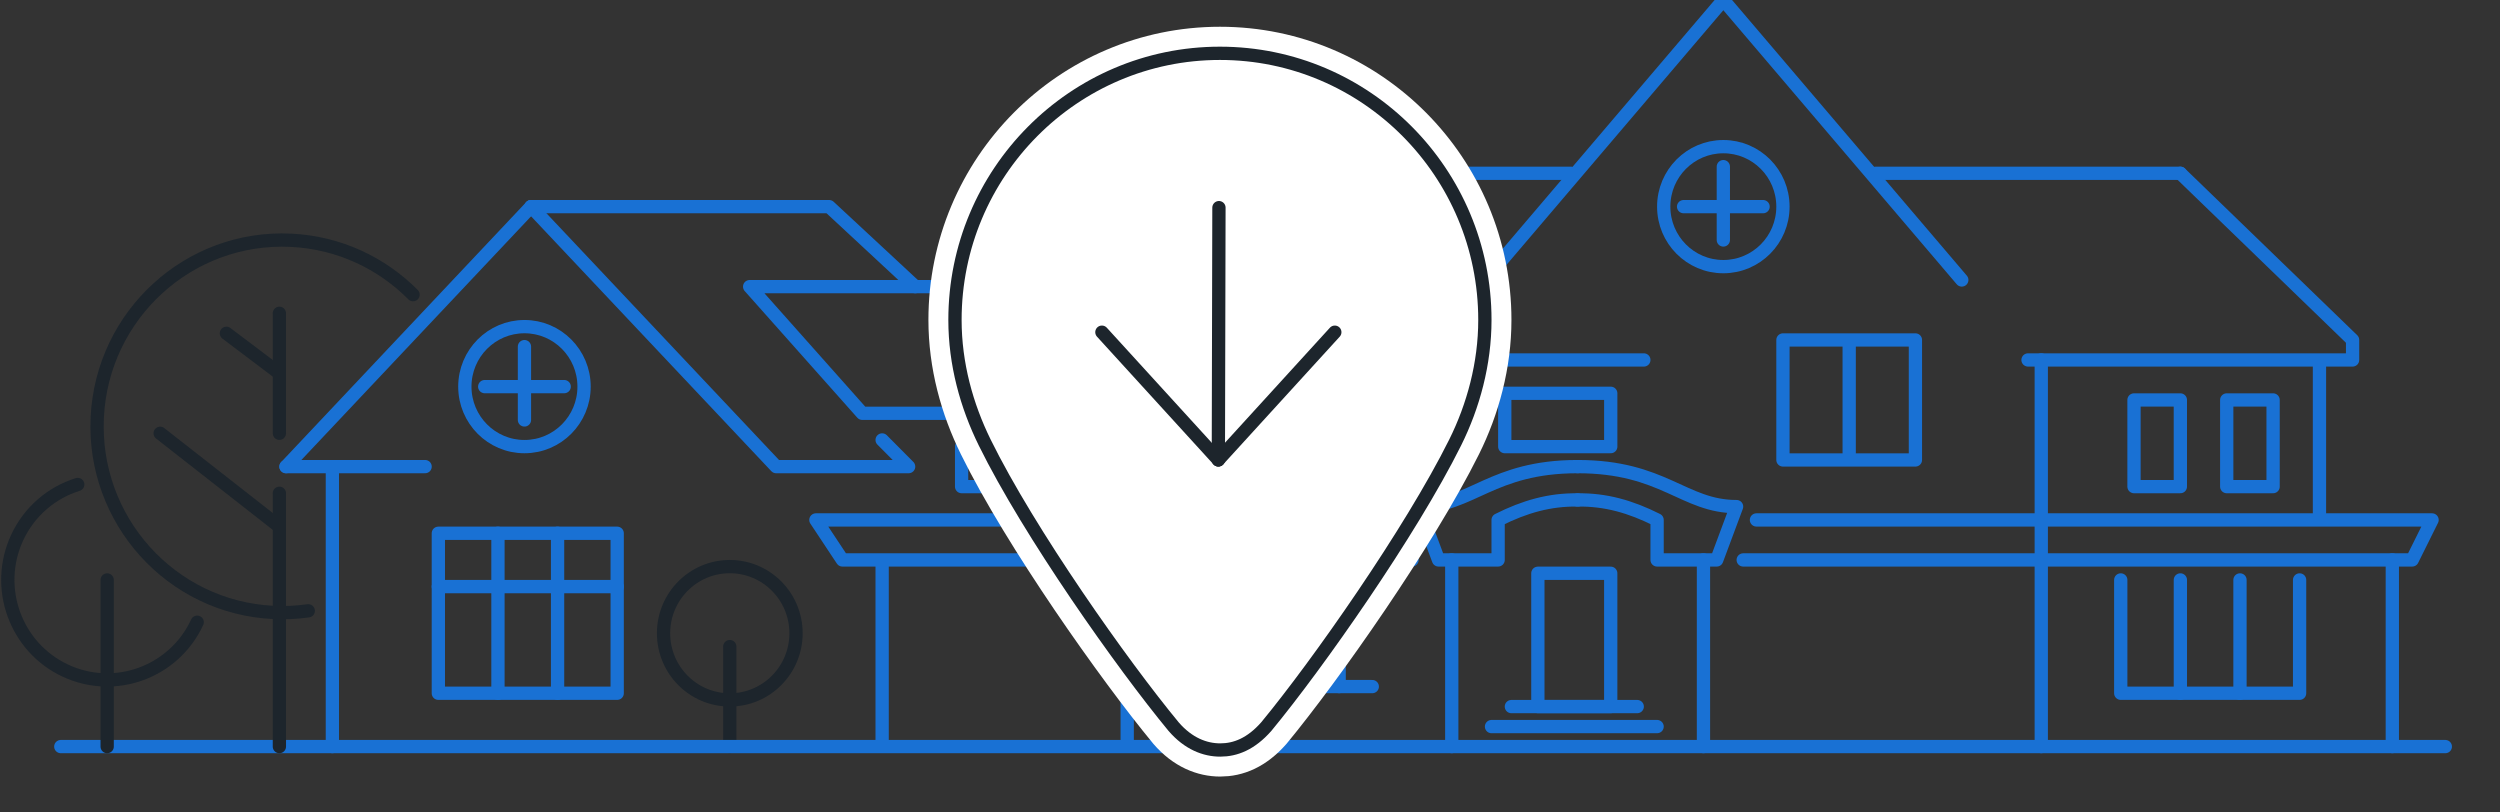 <svg width="320" height="104" viewBox="0 0 320 104" fill="none" xmlns="http://www.w3.org/2000/svg">
<rect x="0" y="0" width="320" height="104" fill="#333333" stroke="none"/>
<g clip-path="url(#clip0_484_2854)">
<path d="M148.522 46.074H140.891V43.514L162.935 22.184" stroke="#1971D4" stroke-width="1.7" stroke-miterlimit="79.84" stroke-linecap="round" stroke-linejoin="round"/>
<path d="M177.348 46.074H184.978V43.514L162.935 22.184" stroke="#1971D4" stroke-width="1.7" stroke-miterlimit="79.84" stroke-linecap="round" stroke-linejoin="round"/>
<path fill-rule="evenodd" clip-rule="evenodd" d="M154.457 58.873V43.515H171.413V58.873H154.457Z" stroke="#1971D4" stroke-width="1.7" stroke-miterlimit="79.84" stroke-linecap="round" stroke-linejoin="round"/>
<path d="M147.674 36.689H95.956L110.369 52.9H144.282" stroke="#1971D4" stroke-width="1.7" stroke-miterlimit="79.84" stroke-linecap="round" stroke-linejoin="round"/>
<path d="M36.608 59.726L67.978 26.45" stroke="#1971D4" stroke-width="1.7" stroke-miterlimit="79.84" stroke-linecap="round" stroke-linejoin="round"/>
<path d="M112.913 56.313L116.304 59.726H99.347L67.978 26.45" stroke="#1971D4" stroke-width="1.7" stroke-miterlimit="79.84" stroke-linecap="round" stroke-linejoin="round"/>
<path d="M67.978 26.45H106.13L117.152 36.689" stroke="#1971D4" stroke-width="1.7" stroke-miterlimit="79.84" stroke-linecap="round" stroke-linejoin="round"/>
<path d="M74.761 49.487C74.761 53.728 71.345 57.166 67.131 57.166C62.917 57.166 59.5 53.728 59.5 49.487C59.5 45.246 62.917 41.808 67.131 41.808C71.345 41.808 74.761 45.246 74.761 49.487Z" stroke="#1971D4" stroke-width="1.7" stroke-miterlimit="79.84" stroke-linecap="round" stroke-linejoin="round"/>
<path d="M67.13 44.368V53.753" stroke="#1971D4" stroke-width="1.7" stroke-miterlimit="79.84" stroke-linecap="round" stroke-linejoin="round"/>
<path d="M62.043 49.487H72.217" stroke="#1971D4" stroke-width="1.7" stroke-miterlimit="79.84" stroke-linecap="round" stroke-linejoin="round"/>
<path d="M36.608 59.726H54.413" stroke="#1971D4" stroke-width="1.7" stroke-miterlimit="79.84" stroke-linecap="round" stroke-linejoin="round"/>
<path d="M42.544 59.726V95.562" stroke="#1971D4" stroke-width="1.7" stroke-miterlimit="79.84" stroke-linecap="round" stroke-linejoin="round"/>
<path fill-rule="evenodd" clip-rule="evenodd" d="M56.108 68.258H79V88.736H56.108V68.258Z" stroke="#1971D4" stroke-width="1.7" stroke-miterlimit="79.84" stroke-linecap="round" stroke-linejoin="round"/>
<path d="M71.37 68.258V88.736" stroke="#1971D4" stroke-width="1.7" stroke-miterlimit="79.84" stroke-linecap="round" stroke-linejoin="round"/>
<path d="M63.738 68.258V88.736" stroke="#1971D4" stroke-width="1.7" stroke-miterlimit="79.84" stroke-linecap="round" stroke-linejoin="round"/>
<path d="M56.108 75.085H79" stroke="#1971D4" stroke-width="1.7" stroke-miterlimit="79.84" stroke-linecap="round" stroke-linejoin="round"/>
<path d="M93.413 72.525C98.095 72.525 101.891 76.345 101.891 81.057C101.891 85.769 98.095 89.589 93.413 89.589C88.73 89.589 84.934 85.769 84.934 81.057C84.934 76.345 88.73 72.525 93.413 72.525Z" stroke="#1D252C" stroke-width="1.7" stroke-miterlimit="79.84" stroke-linecap="round" stroke-linejoin="round"/>
<path d="M93.413 82.763V95.562" stroke="#1D252C" stroke-width="1.7" stroke-miterlimit="79.84" stroke-linecap="round" stroke-linejoin="round"/>
<path d="M7.782 95.562H313" stroke="#1971D4" stroke-width="1.7" stroke-miterlimit="79.84" stroke-linecap="round" stroke-linejoin="round"/>
<path d="M39.458 78.184C37.996 78.393 36.492 78.466 34.965 78.389C21.9 77.749 11.814 66.559 12.451 53.412C13.087 40.265 24.207 30.113 37.272 30.755C43.392 31.054 48.856 33.671 52.874 37.718" stroke="#1D252C" stroke-width="1.7" stroke-miterlimit="79.84" stroke-linecap="round" stroke-linejoin="round"/>
<path d="M35.761 63.139V95.562" stroke="#1D252C" stroke-width="1.7" stroke-miterlimit="79.84" stroke-linecap="round" stroke-linejoin="round"/>
<path d="M180.74 71.671H107.827L104.435 66.552H179.044" stroke="#1971D4" stroke-width="1.7" stroke-miterlimit="79.84" stroke-linecap="round" stroke-linejoin="round"/>
<path d="M144.282 46.074V66.552" stroke="#1971D4" stroke-width="1.7" stroke-miterlimit="79.84" stroke-linecap="round" stroke-linejoin="round"/>
<path d="M144.282 71.671V94.709" stroke="#1971D4" stroke-width="1.7" stroke-miterlimit="79.84" stroke-linecap="round" stroke-linejoin="round"/>
<path d="M112.913 72.525V94.709" stroke="#1971D4" stroke-width="1.7" stroke-miterlimit="79.84" stroke-linecap="round" stroke-linejoin="round"/>
<path fill-rule="evenodd" clip-rule="evenodd" d="M123.086 57.166V62.286H134.956V57.166H123.086Z" stroke="#1971D4" stroke-width="1.7" stroke-miterlimit="79.84" stroke-linecap="round" stroke-linejoin="round"/>
<path d="M162.935 22.184H201.087" stroke="#1971D4" stroke-width="1.7" stroke-miterlimit="79.84" stroke-linecap="round" stroke-linejoin="round"/>
<path d="M162.935 44.368V58.02" stroke="#1971D4" stroke-width="1.7" stroke-miterlimit="79.84" stroke-linecap="round" stroke-linejoin="round"/>
<path d="M184.978 46.074H210.412" stroke="#1971D4" stroke-width="1.7" stroke-miterlimit="79.84" stroke-linecap="round" stroke-linejoin="round"/>
<path fill-rule="evenodd" clip-rule="evenodd" d="M192.609 50.341V57.166H206.175V50.341H192.609Z" stroke="#1971D4" stroke-width="1.7" stroke-miterlimit="79.84" stroke-linecap="round" stroke-linejoin="round"/>
<path d="M154.457 72.525V87.883" stroke="#1971D4" stroke-width="1.7" stroke-miterlimit="79.84" stroke-linecap="round" stroke-linejoin="round"/>
<path d="M162.935 72.525V87.883" stroke="#1971D4" stroke-width="1.7" stroke-miterlimit="79.84" stroke-linecap="round" stroke-linejoin="round"/>
<path d="M171.413 72.525V87.883" stroke="#1971D4" stroke-width="1.7" stroke-miterlimit="79.84" stroke-linecap="round" stroke-linejoin="round"/>
<path d="M151.065 87.883H175.651" stroke="#1971D4" stroke-width="1.7" stroke-miterlimit="79.84" stroke-linecap="round" stroke-linejoin="round"/>
<path d="M190.065 35.836L220.587 3.71337e-05" stroke="#1971D4" stroke-width="1.7" stroke-miterlimit="79.84" stroke-linecap="round" stroke-linejoin="round"/>
<path d="M251.109 35.836L220.587 3.71337e-05" stroke="#1971D4" stroke-width="1.7" stroke-miterlimit="79.84" stroke-linecap="round" stroke-linejoin="round"/>
<path d="M259.587 46.074H301.131V43.514L279.087 22.184" stroke="#1971D4" stroke-width="1.7" stroke-miterlimit="79.84" stroke-linecap="round" stroke-linejoin="round"/>
<path d="M279.087 22.184H240.087" stroke="#1971D4" stroke-width="1.7" stroke-miterlimit="79.84" stroke-linecap="round" stroke-linejoin="round"/>
<path d="M296.891 46.928V65.699" stroke="#1971D4" stroke-width="1.7" stroke-miterlimit="79.84" stroke-linecap="round" stroke-linejoin="round"/>
<path d="M224.826 66.552H311.304L308.761 71.671H223.13" stroke="#1971D4" stroke-width="1.7" stroke-miterlimit="79.84" stroke-linecap="round" stroke-linejoin="round"/>
<path d="M201.934 59.726C190.913 59.726 188.369 64.846 181.587 64.846L184.13 71.671H191.76V66.552C195.152 64.846 198.376 63.934 201.934 63.992" stroke="#1971D4" stroke-width="1.7" stroke-miterlimit="79.84" stroke-linecap="round" stroke-linejoin="round"/>
<path d="M201.934 59.726C212.956 59.726 215.499 64.846 222.282 64.846L219.739 71.671H212.108V66.552C208.717 64.846 205.493 63.934 201.934 63.992" stroke="#1971D4" stroke-width="1.7" stroke-miterlimit="79.84" stroke-linecap="round" stroke-linejoin="round"/>
<path fill-rule="evenodd" clip-rule="evenodd" d="M285.021 51.194V62.286H290.956V51.194H285.021Z" stroke="#1971D4" stroke-width="1.7" stroke-miterlimit="79.84" stroke-linecap="round" stroke-linejoin="round"/>
<path fill-rule="evenodd" clip-rule="evenodd" d="M273.152 51.194V62.286H279.086V51.194H273.152Z" stroke="#1971D4" stroke-width="1.7" stroke-miterlimit="79.84" stroke-linecap="round" stroke-linejoin="round"/>
<path fill-rule="evenodd" clip-rule="evenodd" d="M228.217 58.873V43.515H245.173V58.873H228.217Z" stroke="#1971D4" stroke-width="1.7" stroke-miterlimit="79.84" stroke-linecap="round" stroke-linejoin="round"/>
<path d="M236.696 44.368V58.02" stroke="#1971D4" stroke-width="1.7" stroke-miterlimit="79.84" stroke-linecap="round" stroke-linejoin="round"/>
<path d="M294.348 74.231V88.736H271.456V74.231" stroke="#1971D4" stroke-width="1.7" stroke-miterlimit="79.84" stroke-linecap="round" stroke-linejoin="round"/>
<path d="M286.717 74.231V88.736" stroke="#1971D4" stroke-width="1.7" stroke-miterlimit="79.84" stroke-linecap="round" stroke-linejoin="round"/>
<path d="M279.087 74.231V88.736" stroke="#1971D4" stroke-width="1.7" stroke-miterlimit="79.84" stroke-linecap="round" stroke-linejoin="round"/>
<path d="M185.826 71.671V95.562" stroke="#1971D4" stroke-width="1.7" stroke-miterlimit="79.84" stroke-linecap="round" stroke-linejoin="round"/>
<path d="M218.043 71.671V95.562" stroke="#1971D4" stroke-width="1.7" stroke-miterlimit="79.84" stroke-linecap="round" stroke-linejoin="round"/>
<path fill-rule="evenodd" clip-rule="evenodd" d="M196.847 73.378V90.442H206.173V73.378H196.847Z" stroke="#1971D4" stroke-width="1.7" stroke-miterlimit="79.84" stroke-linecap="round" stroke-linejoin="round"/>
<path d="M193.457 90.442H209.566" stroke="#1971D4" stroke-width="1.7" stroke-miterlimit="79.84" stroke-linecap="round" stroke-linejoin="round"/>
<path d="M190.913 93.002H212.109" stroke="#1971D4" stroke-width="1.7" stroke-miterlimit="79.84" stroke-linecap="round" stroke-linejoin="round"/>
<path d="M261.282 46.074V66.552V95.562" stroke="#1971D4" stroke-width="1.7" stroke-miterlimit="79.84" stroke-linecap="round" stroke-linejoin="round"/>
<path d="M306.217 71.671V95.562" stroke="#1971D4" stroke-width="1.7" stroke-miterlimit="79.84" stroke-linecap="round" stroke-linejoin="round"/>
<path d="M228.217 26.45C228.217 30.691 224.801 34.129 220.586 34.129C216.372 34.129 212.956 30.691 212.956 26.45C212.956 22.209 216.372 18.771 220.586 18.771C224.801 18.771 228.217 22.209 228.217 26.45Z" stroke="#1971D4" stroke-width="1.7" stroke-miterlimit="79.84" stroke-linecap="round" stroke-linejoin="round"/>
<path d="M220.587 21.331V30.716" stroke="#1971D4" stroke-width="1.7" stroke-miterlimit="79.84" stroke-linecap="round" stroke-linejoin="round"/>
<path d="M215.5 26.45H225.674" stroke="#1971D4" stroke-width="1.7" stroke-miterlimit="79.84" stroke-linecap="round" stroke-linejoin="round"/>
<path fill-rule="evenodd" clip-rule="evenodd" d="M156.19 96C154.243 96 152.105 95.195 150.217 93.002C143.674 85.081 131.749 68.23 126.044 56.643C123.726 51.934 122.237 46.572 122.237 40.954C122.237 22.115 137.431 6.824 156.151 6.824C174.871 6.824 190.065 22.115 190.065 40.954C190.065 46.539 188.586 51.97 186.26 56.643C180.567 68.086 168.63 85.081 162.087 93.002C160.128 95.229 158.136 96 156.19 96Z" fill="white" stroke="white" stroke-width="6.799" stroke-miterlimit="79.84" stroke-linecap="round" stroke-linejoin="round"/>
<path fill-rule="evenodd" clip-rule="evenodd" d="M156.19 96C154.243 96 152.105 95.195 150.217 93.002C143.674 85.081 131.749 68.23 126.044 56.643C123.726 51.934 122.237 46.572 122.237 40.954C122.237 22.115 137.431 6.824 156.151 6.824C174.871 6.824 190.065 22.115 190.065 40.954C190.065 46.539 188.586 51.97 186.26 56.643C180.567 68.086 168.63 85.081 162.087 93.002C160.128 95.229 158.136 96 156.19 96Z" fill="white" stroke="#1D252C" stroke-width="1.7" stroke-miterlimit="79.84" stroke-linecap="round" stroke-linejoin="round"/>
<path d="M156.025 26.578L155.949 58.862" stroke="#1D252C" stroke-width="1.7" stroke-miterlimit="79.84" stroke-linecap="round" stroke-linejoin="round"/>
<path d="M170.856 42.52L155.949 58.862" stroke="#1D252C" stroke-width="1.7" stroke-miterlimit="79.84" stroke-linecap="round" stroke-linejoin="round"/>
<path d="M141.043 42.52L155.95 58.862" stroke="#1D252C" stroke-width="1.7" stroke-miterlimit="79.84" stroke-linecap="round" stroke-linejoin="round"/>
<path d="M25.241 79.644C22.273 86.044 14.701 88.816 8.341 85.828C1.98 82.841 -0.774 75.222 2.195 68.821C3.772 65.42 6.648 63.044 9.951 62.012" stroke="#1D252C" stroke-width="1.7" stroke-miterlimit="79.84" stroke-linecap="round" stroke-linejoin="round"/>
<path d="M13.717 74.231V95.562" stroke="#1D252C" stroke-width="1.7" stroke-miterlimit="79.84" stroke-linecap="round" stroke-linejoin="round"/>
<path d="M35.761 67.405L20.5 55.46" stroke="#1D252C" stroke-width="1.7" stroke-miterlimit="79.84" stroke-linecap="round" stroke-linejoin="round"/>
<path d="M35.761 40.102V55.46" stroke="#1D252C" stroke-width="1.7" stroke-miterlimit="79.84" stroke-linecap="round" stroke-linejoin="round"/>
<path d="M35.761 47.781L28.978 42.662" stroke="#1D252C" stroke-width="1.7" stroke-miterlimit="79.84" stroke-linecap="round" stroke-linejoin="round"/>
</g>
<defs>
<clipPath id="clip0_484_2854">
<rect width="320" height="104" fill="white"/>
</clipPath>
</defs>
</svg>
